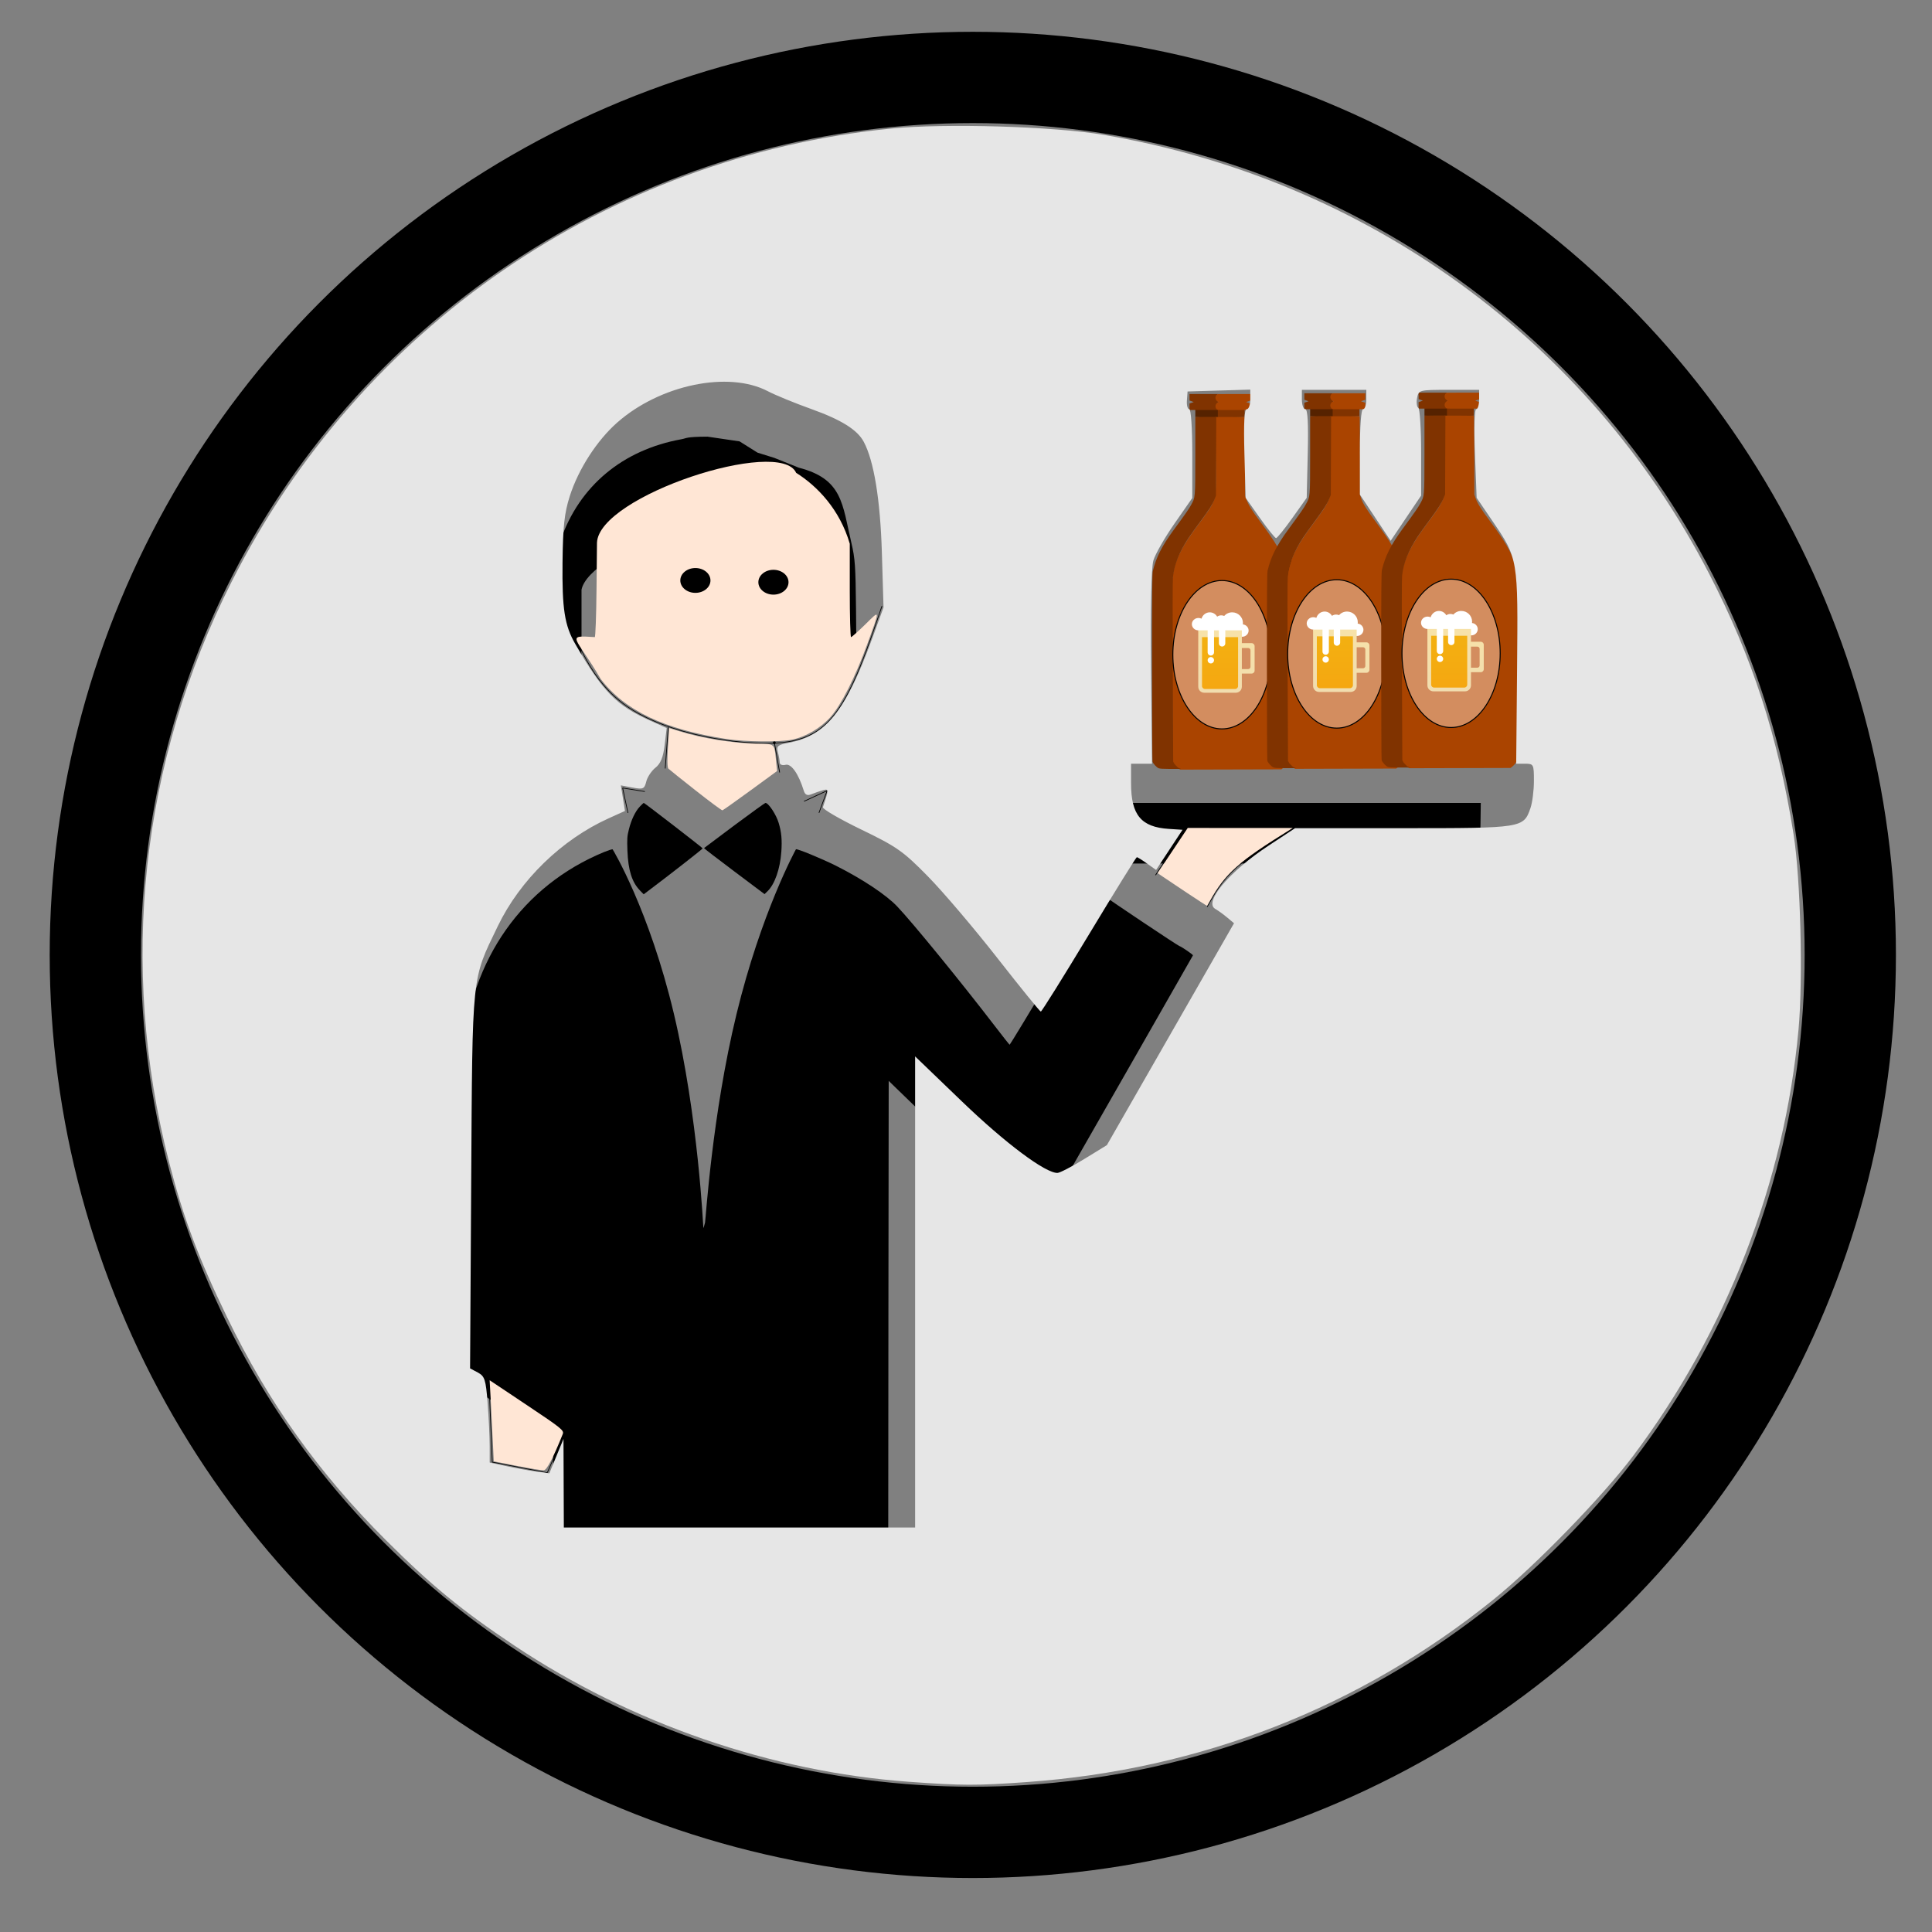 <?xml version="1.0" encoding="UTF-8" standalone="no"?>
<!-- Created with Inkscape (http://www.inkscape.org/) -->

<svg
   xmlns:dc="http://purl.org/dc/elements/1.1/"
   xmlns:cc="http://creativecommons.org/ns#"
   xmlns:rdf="http://www.w3.org/1999/02/22-rdf-syntax-ns#"
   xmlns:svg="http://www.w3.org/2000/svg"
   xmlns="http://www.w3.org/2000/svg"
   xmlns:xlink="http://www.w3.org/1999/xlink"
   xmlns:sodipodi="http://sodipodi.sourceforge.net/DTD/sodipodi-0.dtd"
   xmlns:inkscape="http://www.inkscape.org/namespaces/inkscape"
   width="40mm"
   height="40mm"
   viewBox="0 0 40 40"
   version="1.1"
   id="svg3150"
   inkscape:version="0.92.2 (5c3e80d, 2017-08-06)"
   sodipodi:docname="holy-upgrade-bigHelper.svg">
  <rect x="0" y="0" width="40" height="40" fill="#808080" stroke="none"/>
  <defs
     id="defs3144">
    <linearGradient
       gradientUnits="userSpaceOnUse"
       gradientTransform="scale(0.778,1.286)"
       x1="184.5"
       y1="35.965"
       x2="184.5"
       y2="166.873"
       id="linearGradient-1">
      <stop
         stop-color="#F7E2A8"
         offset="0%"
         id="stop5704" />
      <stop
         stop-color="#F1DDAF"
         offset="100%"
         id="stop5706" />
    </linearGradient>
    <linearGradient
       gradientUnits="userSpaceOnUse"
       gradientTransform="scale(0.836,1.196)"
       x1="90.916"
       y1="40.125"
       x2="90.916"
       y2="178.891"
       id="linearGradient-2">
      <stop
         stop-color="#F7E2A8"
         offset="0%"
         id="stop5709" />
      <stop
         stop-color="#F1DDAF"
         offset="100%"
         id="stop5711" />
    </linearGradient>
    <linearGradient
       gradientUnits="userSpaceOnUse"
       gradientTransform="scale(0.834,1.199)"
       x1="91.121"
       y1="55.048"
       x2="91.121"
       y2="170.148"
       id="linearGradient-3">
      <stop
         stop-color="#F3B011"
         offset="0%"
         id="stop5714" />
      <stop
         stop-color="#F5A711"
         offset="100%"
         id="stop5716" />
    </linearGradient>
    <linearGradient
       inkscape:collect="always"
       xlink:href="#linearGradient-1-6"
       id="linearGradient3870"
       gradientUnits="userSpaceOnUse"
       gradientTransform="scale(0.778,1.286)"
       x1="184.5"
       y1="35.965"
       x2="184.5"
       y2="166.873" />
    <linearGradient
       id="linearGradient-1-6"
       y2="166.873"
       x2="184.5"
       y1="35.965"
       x1="184.5"
       gradientTransform="scale(0.778,1.286)"
       gradientUnits="userSpaceOnUse">
      <stop
         id="stop994"
         offset="0%"
         stop-color="#F7E2A8" />
      <stop
         id="stop996"
         offset="100%"
         stop-color="#F1DDAF" />
    </linearGradient>
    <linearGradient
       inkscape:collect="always"
       xlink:href="#linearGradient-2-3"
       id="linearGradient3872"
       gradientUnits="userSpaceOnUse"
       gradientTransform="scale(0.836,1.196)"
       x1="90.916"
       y1="40.125"
       x2="90.916"
       y2="178.891" />
    <linearGradient
       id="linearGradient-2-3"
       y2="178.891"
       x2="90.916"
       y1="40.125"
       x1="90.916"
       gradientTransform="scale(0.836,1.196)"
       gradientUnits="userSpaceOnUse">
      <stop
         id="stop999"
         offset="0%"
         stop-color="#F7E2A8" />
      <stop
         id="stop1001"
         offset="100%"
         stop-color="#F1DDAF" />
    </linearGradient>
    <linearGradient
       inkscape:collect="always"
       xlink:href="#linearGradient-3-4"
       id="linearGradient3874"
       gradientUnits="userSpaceOnUse"
       gradientTransform="scale(0.834,1.199)"
       x1="91.121"
       y1="55.048"
       x2="91.121"
       y2="170.148" />
    <linearGradient
       id="linearGradient-3-4"
       y2="170.148"
       x2="91.121"
       y1="55.048"
       x1="91.121"
       gradientTransform="scale(0.834,1.199)"
       gradientUnits="userSpaceOnUse">
      <stop
         id="stop1004"
         offset="0%"
         stop-color="#F3B011" />
      <stop
         id="stop1006"
         offset="100%"
         stop-color="#F5A711" />
    </linearGradient>
    <inkscape:path-effect
       effect="bspline"
       id="path-effect3882"
       is_visible="true"
       weight="33.333"
       steps="2"
       helper_size="0"
       apply_no_weight="true"
       apply_with_weight="true"
       only_selected="false" />
    <inkscape:path-effect
       effect="bspline"
       id="path-effect3886"
       is_visible="true"
       weight="33.333"
       steps="2"
       helper_size="0"
       apply_no_weight="true"
       apply_with_weight="true"
       only_selected="false" />
    <inkscape:path-effect
       effect="bspline"
       id="path-effect3892"
       is_visible="true"
       weight="33.333"
       steps="2"
       helper_size="0"
       apply_no_weight="true"
       apply_with_weight="true"
       only_selected="false" />
    <inkscape:path-effect
       effect="bspline"
       id="path-effect3896"
       is_visible="true"
       weight="33.333"
       steps="2"
       helper_size="0"
       apply_no_weight="true"
       apply_with_weight="true"
       only_selected="false" />
    <inkscape:path-effect
       effect="bspline"
       id="path-effect3900"
       is_visible="true"
       weight="33.333"
       steps="2"
       helper_size="0"
       apply_no_weight="true"
       apply_with_weight="true"
       only_selected="false" />
    <inkscape:path-effect
       effect="bspline"
       id="path-effect3904"
       is_visible="true"
       weight="33.333"
       steps="2"
       helper_size="0"
       apply_no_weight="true"
       apply_with_weight="true"
       only_selected="false" />
    <inkscape:path-effect
       effect="bspline"
       id="path-effect3908"
       is_visible="true"
       weight="33.333"
       steps="2"
       helper_size="0"
       apply_no_weight="true"
       apply_with_weight="true"
       only_selected="false" />
    <inkscape:path-effect
       effect="bspline"
       id="path-effect3993"
       is_visible="true"
       weight="33.333"
       steps="2"
       helper_size="0"
       apply_no_weight="true"
       apply_with_weight="true"
       only_selected="false" />
    <inkscape:path-effect
       effect="bspline"
       id="path-effect4001"
       is_visible="true"
       weight="33.333"
       steps="2"
       helper_size="0"
       apply_no_weight="true"
       apply_with_weight="true"
       only_selected="false" />
    <inkscape:path-effect
       effect="bspline"
       id="path-effect4005"
       is_visible="true"
       weight="33.333"
       steps="2"
       helper_size="0"
       apply_no_weight="true"
       apply_with_weight="true"
       only_selected="false" />
    <inkscape:path-effect
       effect="bspline"
       id="path-effect4009"
       is_visible="true"
       weight="33.333"
       steps="2"
       helper_size="0"
       apply_no_weight="true"
       apply_with_weight="true"
       only_selected="false" />
    <inkscape:path-effect
       effect="bspline"
       id="path-effect4013"
       is_visible="true"
       weight="33.333"
       steps="2"
       helper_size="0"
       apply_no_weight="true"
       apply_with_weight="true"
       only_selected="false" />
    <linearGradient
       inkscape:collect="always"
       xlink:href="#linearGradient-1-6"
       id="linearGradient325"
       gradientUnits="userSpaceOnUse"
       gradientTransform="scale(0.778,1.286)"
       x1="184.5"
       y1="35.965"
       x2="184.5"
       y2="166.873" />
    <linearGradient
       inkscape:collect="always"
       xlink:href="#linearGradient-2-3"
       id="linearGradient327"
       gradientUnits="userSpaceOnUse"
       gradientTransform="scale(0.836,1.196)"
       x1="90.916"
       y1="40.125"
       x2="90.916"
       y2="178.891" />
    <linearGradient
       inkscape:collect="always"
       xlink:href="#linearGradient-3-4"
       id="linearGradient329"
       gradientUnits="userSpaceOnUse"
       gradientTransform="scale(0.834,1.199)"
       x1="91.121"
       y1="55.048"
       x2="91.121"
       y2="170.148" />
    <linearGradient
       inkscape:collect="always"
       xlink:href="#linearGradient-1-6"
       id="linearGradient331"
       gradientUnits="userSpaceOnUse"
       gradientTransform="scale(0.778,1.286)"
       x1="184.5"
       y1="35.965"
       x2="184.5"
       y2="166.873" />
    <linearGradient
       inkscape:collect="always"
       xlink:href="#linearGradient-2-3"
       id="linearGradient333"
       gradientUnits="userSpaceOnUse"
       gradientTransform="scale(0.836,1.196)"
       x1="90.916"
       y1="40.125"
       x2="90.916"
       y2="178.891" />
    <linearGradient
       inkscape:collect="always"
       xlink:href="#linearGradient-3-4"
       id="linearGradient335"
       gradientUnits="userSpaceOnUse"
       gradientTransform="scale(0.834,1.199)"
       x1="91.121"
       y1="55.048"
       x2="91.121"
       y2="170.148" />
  </defs>
  <sodipodi:namedview
     id="base"
     pagecolor="#ffffff"
     bordercolor="#666666"
     borderopacity="1.0"
     inkscape:pageopacity="0.0"
     inkscape:pageshadow="2"
     inkscape:zoom="3.959798"
     inkscape:cx="55.319799"
     inkscape:cy="70.840818"
     inkscape:document-units="mm"
     inkscape:current-layer="mediumHelper"
     showgrid="false"
     inkscape:window-width="1920"
     inkscape:window-height="1017"
     inkscape:window-x="1912"
     inkscape:window-y="-8"
     inkscape:window-maximized="1" />
  <g
     inkscape:label="Layer 1"
     inkscape:groupmode="layer"
     id="layer1"
     transform="translate(0,-257)">
    <g
       transform="matrix(0.378,0,0,0.378,172.523,111.59)"
       id="money"
       class="holy-upgrade-item"
       inkscape:label="#g5134">
      <g
         id="smallHelper"
         inkscape:label="#g32">
        <g
           id="mediumHelper"
           inkscape:label="#g99">
          <g
             id="g414">
            <g
               transform="translate(-693.408,35.676)"
               id="g4595-1-1-9-1-3"
               inkscape:label="#g4595-1-1-9">
              <circle
                 cx="290.281"
                 cy="401.309"
                 r="48.061"
                 style="fill:none;stroke:#000000;stroke-width:5;stroke-miterlimit:4;stroke-dasharray:none;stroke-opacity:1"
                 id="path3771-7-6-7-8-5" />
              <circle
                 r="52.867"
                 cx="290.234"
                 cy="401.562"
                 style="fill:none;stroke-width:5.5;stroke-miterlimit:4;stroke-dasharray:none;stroke-opacity:1"
                 class="holy-upgrade-identifier"
                 id="path3771-4-2-4-03-1-2" />
            </g>
            <g
               id="g46"
               transform="matrix(0.005,0,0,-0.005,-442.759,478.66)"
               style="fill:#000000;stroke:none">
              <path
                 sodipodi:nodetypes="ccscssscccccccccccccccc"
                 inkscape:connector-curvature="0"
                 id="path34"
                 d="M 4735,13984 C 4091,13868 3616,13472 3411,12878 3322,12618 3300,12446 3300,12002 L 3313.186,11856.199 3364.104,11409.697 C 3378.365,11284.643 3629,11340 3633,11340 3637,11340 3640,11564 3640,11838 V 12335 C 3719.44,12753.553 5388.802,13384.714 5749,13066 L 6034,12697 6320,12327 V 11831 11335 L 6486,11500 6651,11665 6647,12125 C 6642,12594 6637,12676 6596,12850 6496,13276 6500.723,13548.372 6019.723,13672.372 L 5752.489,13779.489 5568,13837 5371.325,13960.442 5020.139,14012.186 C 4775.139,14011.186 4793,13994 4735,13984 Z" />
              <path
                 id="path36"
                 d="M 11235,12657 C 11143,12626 11068,12563 11028,12481 10995,12412 10991,12284 11020,12207 11050,12128 11128,12050 11207,12020 11283,11991 11411,11995 11481,12029 11544,12059 11608,12124 11639,12190 11661,12237 11665,12259 11665,12335 11665,12413 11661,12432 11637,12481 11605,12548 11537,12613 11472,12643 11414,12668 11292,12676 11235,12657 Z"
                 inkscape:connector-curvature="0" />
              <path
                 id="path38"
                 d="M 4279,9960 C 4230,9909 4185,9815 4159,9710 4140,9635 4138,9607 4143,9475 4151,9262 4193,9131 4280,9041 L 4321,8999 4365,9032 C 4598,9207 4968,9496 4967,9502 4965,9510 4330,10000 4322,10000 4319,10000 4300,9982 4279,9960 Z"
                 inkscape:connector-curvature="0" />
              <path
                 id="path40"
                 d="M 5314,9754 C 5133,9618 4983,9506 4982,9505 4980,9503 5128,9389 5312,9251 L 5645,9001 5677,9032 C 5757,9109 5816,9278 5829,9467 5838,9597 5830,9680 5800,9780 5773,9872 5688,10000 5655,10000 5649,10000 5496,9889 5314,9754 Z"
                 inkscape:connector-curvature="0" />
              <path
                 sodipodi:nodetypes="cccscccccccccc"
                 inkscape:connector-curvature="0"
                 id="path42"
                 d="M 9292,9792 9295,9585 9328,9518 C 9364,9445 9418.281,9409.977 9487,9360 L 9535,9336 H 11330 L 13245,9335 13302,9362 C 13368,9393 13430,9453 13462,9518 13484,9562 13485,9579 13488,9783 L 13491,10000 H 11330 9288 Z" />
              <path
                 sodipodi:nodetypes="ccscccccccccccccccccsscccccccsccc"
                 inkscape:connector-curvature="0"
                 id="path44"
                 d="M 3885,9461 C 2995,9093 2429,8290 2340,7270 2334,7199 2330,6488 2330,5413 V 3670 L 2830,3338 3329,3005 3330,2503 V 2000 H 5165 7000 L 7002,4478 7005,6955 7497,6478 7989,6000 8498,5696.719 9007,6000 9671,7161 C 10036,7800 10336,8326 10338,8330 10341,8337 10218,8422 10188,8433 10163,8442 9420,8939 9382,8971 9364,8987 9344,9000 9337,9000 9330,9000 9102,8629 8830,8175 8558,7721 8333,7350 8330,7351 8327,7351 8255,7442 8170,7553 7790,8048 7268,8687 7098,8866 6976,8994 6719,9165 6425,9313 6268,9391 5998,9502 5989,9492 5986,9488 5605.766,8791.978 5337.766,7685.978 5069.766,6580.978 5001,5437 4993,5402 4984,5368 4976,5341 4975,5342 4973,5344 4921.42,6553.909 4651.42,7691.909 4380.42,8830.909 3984,9488 3981,9491 3978,9495 3935,9481 3885,9461 Z" />
            </g>
            <g
               inkscape:label="Ebene 1"
               id="g3868"
               transform="matrix(0.222,0,0,0.222,-395.228,361.503)">
              <path
                 style="fill:#803300;stroke-width:0.024"
                 d="M 24.22,206.375 V 205.323 H 27.917 L 31.485,205.19 V 206.248 207.306 L 27.917,207.426 H 24.22 Z"
                 id="path3838"
                 inkscape:connector-curvature="0"
                 sodipodi:nodetypes="ccccccccc" />
              <path
                 style="fill:#552200;stroke-width:0.024"
                 d="M 19.315,206.248 V 205.454 L 21.832,205.323 24.871,205.461 V 206.512 207.564 L 21.832,207.426 19.315,207.306 Z"
                 id="path3840"
                 inkscape:connector-curvature="0"
                 sodipodi:nodetypes="ccccccccc" />
              <path
                 style="fill:#aa4400;stroke-width:0.505"
                 d="M 56.951,388.019 C 55.851,387.394 54.26,385.899 53.415,384.697 L 51.879,382.512 51.478,302.879 C 51.258,259.081 51.181,220.064 51.308,216.175 51.676,204.869 53.816,196.792 59.305,185.984 62.906,178.895 67.113,172.511 76.688,159.607 84.882,148.563 86.896,145.517 89.246,140.614 92.15,134.555 92.214,133.444 91.869,95.336 L 91.557,60.864 H 105.432 L 119,61 119.317,97.609 119.328,134.353 120.511,137.703 C 122.218,142.539 125.512,147.802 133.78,158.901 147.424,177.218 153.314,187.186 156.584,197.487 160.043,208.384 159.881,202.877 159.51,296.958 L 159.176,381.782 158.056,383.786 C 157.439,384.889 156.061,386.493 154.994,387.351 L 153.053,388.911 106.002,389.034 58.95,389.156 Z"
                 id="path3842"
                 inkscape:connector-curvature="0"
                 transform="matrix(0.265,0,0,0.265,0,191.167)"
                 sodipodi:nodetypes="cccssssssccccccsssccccccc" />
              <path
                 style="fill:#803300;stroke-width:0.134"
                 d="M 10.246,293.947 C 9.737,293.725 8.881,292.783 8.749,292.299 8.693,292.095 8.647,281.615 8.645,269.01 8.643,250.419 8.676,245.952 8.82,245.356 9.65,241.916 11.042,239.166 13.976,235.167 16.982,231.072 17.78,229.922 18.305,228.937 19.297,227.075 19.312,227.502 19.314,216.838 L 19.315,207.306 21.877,207.27 H 24.487 L 24.449,216.992 24.412,226.714 24.094,227.516 C 23.582,228.808 22.701,230.192 20.502,233.153 19.366,234.683 18.059,236.506 17.598,237.205 15.363,240.588 14.117,243.746 13.798,246.836 13.714,247.64 13.701,256.097 13.761,270.212 L 13.855,292.329 14.149,292.88 C 14.287,293.031 14.852,293.632 15.081,293.825 L 15.807,294.133 12.963,294.128 C 11.358,294.124 10.524,294.069 10.246,293.948 Z"
                 id="path3844"
                 inkscape:connector-curvature="0"
                 sodipodi:nodetypes="ccscscscccccccccsccccccc" />
              <path
                 style="fill:#803300;stroke-width:0.024"
                 d="M 17.875,204.768 V 203.967 L 18.389,203.796 C 18.671,203.703 18.911,203.618 18.922,203.608 18.933,203.598 18.705,203.511 18.414,203.414 L 17.887,203.238 17.88,202.431 17.874,201.624 H 21.384 24.894 L 24.811,201.725 C 24.706,201.854 24.593,202.092 24.558,202.259 24.524,202.423 24.543,202.804 24.592,202.959 24.653,203.151 24.801,203.374 24.942,203.488 L 25.135,203.602 24.902,203.76 C 24.721,203.939 24.634,204.09 24.573,204.328 24.53,204.493 24.526,204.782 24.563,204.96 24.598,205.129 24.713,205.366 24.814,205.477 L 24.897,205.569 H 21.386 17.875 Z"
                 id="path3846"
                 inkscape:connector-curvature="0"
                 sodipodi:nodetypes="ccccccccccccccccccccccc" />
              <path
                 style="fill:#aa4400;stroke-width:0.024"
                 d="M 24.839,205.524 C 24.367,205.361 24.148,204.722 24.388,204.211 24.505,203.961 24.874,203.629 25.135,203.602 V 203.602 203.602 C 25.142,203.454 25.142,203.454 25.135,203.602 24.76,203.543 24.444,203.202 24.338,202.859 24.189,202.377 24.398,201.855 24.805,201.69 L 24.941,201.636 28.939,201.63 32.938,201.624 32.932,202.431 32.925,203.239 32.382,203.421 C 31.91,203.579 31.846,203.606 31.898,203.626 31.93,203.639 32.177,203.723 32.447,203.812 L 32.937,203.974 V 204.772 205.57 L 28.951,205.569 C 25.151,205.568 24.958,205.566 24.839,205.525 Z"
                 id="path3848"
                 inkscape:connector-curvature="0"
                 sodipodi:nodetypes="cccccccccccccccscccccc" />
              <ellipse
                 style="fill:#d38d5f;stroke:#000000;stroke-width:0.247;stroke-opacity:1"
                 id="ellipse3850"
                 cx="25.884"
                 cy="265.945"
                 rx="12.115"
                 ry="18.302" />
              <g
                 id="g3866"
                 transform="matrix(0.15,0,0,0.15,22.391,223.837)">
                <g
                   id="g3864"
                   style="fill:none;fill-rule:evenodd;stroke:none;stroke-width:1"
                   transform="matrix(0.618,0,0,0.618,-26.792,211.01)">
                  <g
                     id="g3862">
                    <path
                       id="path3852"
                       d="M 90.802,51 C 95.647,54.76 101.739,57 108.355,57 112.197,57 115.861,56.245 119.207,54.876 121.785,60.823 127.86,65 134.944,65 144.364,65 152,57.613 152,48.5 152,39.969 145.308,32.951 136.726,32.089 136.874,30.913 136.95,29.716 136.95,28.5 136.95,12.76 124.148,0 108.355,0 99.838,0 92.191,3.711 86.952,9.6 84.654,8.578 82.036,8 79.259,8 75.078,8 71.259,9.311 68.345,11.473 64.288,4.591 56.988,0 48.658,0 38.311,0 29.554,7.083 26.626,16.841 24.21,15.665 21.467,15 18.558,15 8.861,15 1,22.387 1,31.5 1,40.613 8.861,48 18.558,48 V 51 Z"
                       inkscape:connector-curvature="0"
                       style="fill:#ffffff" />
                    <path
                       id="path3854"
                       d="M 127,82 H 160 C 164.418,82 168,85.582 168,90 V 155 C 168,159.418 164.418,163 160,163 H 127 V 163 C 122.582,163 119,159.418 119,155 V 90 90 C 119,85.582 122.582,82 127,82 Z M 119,95 V 151 H 151 C 154.314,151 157,148.314 157,145 V 101 C 157,97.686 154.314,95 151,95 Z"
                       inkscape:connector-curvature="0"
                       style="fill:url(#linearGradient325)" />
                    <path
                       id="path3856"
                       d="M 18,48 H 134 V 198 198 C 134,206.837 126.837,214 118,214 H 34 V 214 C 25.163,214 18,206.837 18,198 Z"
                       inkscape:connector-curvature="0"
                       style="fill:url(#linearGradient327)" />
                    <path
                       id="path3858"
                       d="M 28,66 H 124 V 196 196 C 124,200.418 120.418,204 116,204 H 36 V 204 C 31.582,204 28,200.418 28,196 Z"
                       inkscape:connector-curvature="0"
                       style="fill:url(#linearGradient329)" />
                    <path
                       id="path3860"
                       d="M 51.5,37 V 37 C 56.194,37 60,40.806 60,45.5 V 106.5 106.5 C 60,111.194 56.194,115 51.5,115 V 115 C 46.806,115 43,111.194 43,106.5 V 45.5 45.5 C 43,40.806 46.806,37 51.5,37 Z M 51.5,136 C 46.806,136 43,132.194 43,127.5 43,122.806 46.806,119 51.5,119 56.194,119 60,122.806 60,127.5 60,132.194 56.194,136 51.5,136 Z M 81.5,40 C 86.194,40 90,43.806 90,48.5 V 82.5 C 90,87.194 86.194,91 81.5,91 V 91 91 C 76.806,91 73,87.194 73,82.5 V 48.5 48.5 C 73,43.806 76.806,40 81.5,40 Z"
                       inkscape:connector-curvature="0"
                       style="fill:#ffffff" />
                  </g>
                </g>
              </g>
            </g>
            <g
               inkscape:label="Ebene 1"
               id="layer1-3"
               transform="matrix(0.222,0,0,0.222,-388.938,361.46)">
              <path
                 style="fill:#803300;stroke-width:0.024"
                 d="M 24.22,206.375 V 205.323 H 27.917 L 31.485,205.19 V 206.248 207.306 L 27.917,207.426 H 24.22 Z"
                 id="path92"
                 inkscape:connector-curvature="0"
                 sodipodi:nodetypes="ccccccccc" />
              <path
                 style="fill:#552200;stroke-width:0.024"
                 d="M 19.315,206.248 V 205.454 L 21.832,205.323 24.871,205.461 V 206.512 207.564 L 21.832,207.426 19.315,207.306 Z"
                 id="path98"
                 inkscape:connector-curvature="0"
                 sodipodi:nodetypes="ccccccccc" />
              <path
                 style="fill:#aa4400;stroke-width:0.505"
                 d="M 56.951,388.019 C 55.851,387.394 54.26,385.899 53.415,384.697 L 51.879,382.512 51.478,302.879 C 51.258,259.081 51.181,220.064 51.308,216.175 51.676,204.869 53.816,196.792 59.305,185.984 62.906,178.895 67.113,172.511 76.688,159.607 84.882,148.563 86.896,145.517 89.246,140.614 92.15,134.555 92.214,133.444 91.869,95.336 L 91.557,60.864 H 105.432 L 119,61 119.317,97.609 119.328,134.353 120.511,137.703 C 122.218,142.539 125.512,147.802 133.78,158.901 147.424,177.218 153.314,187.186 156.584,197.487 160.043,208.384 159.881,202.877 159.51,296.958 L 159.176,381.782 158.056,383.786 C 157.439,384.889 156.061,386.493 154.994,387.351 L 153.053,388.911 106.002,389.034 58.95,389.156 Z"
                 id="path88"
                 inkscape:connector-curvature="0"
                 transform="matrix(0.265,0,0,0.265,0,191.167)"
                 sodipodi:nodetypes="cccssssssccccccsssccccccc" />
              <path
                 style="fill:#803300;stroke-width:0.134"
                 d="M 10.246,293.947 C 9.737,293.725 8.881,292.783 8.749,292.299 8.693,292.095 8.647,281.615 8.645,269.01 8.643,250.419 8.676,245.952 8.82,245.356 9.65,241.916 11.042,239.166 13.976,235.167 16.982,231.072 17.78,229.922 18.305,228.937 19.297,227.075 19.312,227.502 19.314,216.838 L 19.315,207.306 21.877,207.27 H 24.487 L 24.449,216.992 24.412,226.714 24.094,227.516 C 23.582,228.808 22.701,230.192 20.502,233.153 19.366,234.683 18.059,236.506 17.598,237.205 15.363,240.588 14.117,243.746 13.798,246.836 13.714,247.64 13.701,256.097 13.761,270.212 L 13.855,292.329 14.149,292.88 C 14.287,293.031 14.852,293.632 15.081,293.825 L 15.807,294.133 12.963,294.128 C 11.358,294.124 10.524,294.069 10.246,293.948 Z"
                 id="path90"
                 inkscape:connector-curvature="0"
                 sodipodi:nodetypes="ccscscscccccccccsccccccc" />
              <path
                 style="fill:#803300;stroke-width:0.024"
                 d="M 17.875,204.768 V 203.967 L 18.389,203.796 C 18.671,203.703 18.911,203.618 18.922,203.608 18.933,203.598 18.705,203.511 18.414,203.414 L 17.887,203.238 17.88,202.431 17.874,201.624 H 21.384 24.894 L 24.811,201.725 C 24.706,201.854 24.593,202.092 24.558,202.259 24.524,202.423 24.543,202.804 24.592,202.959 24.653,203.151 24.801,203.374 24.942,203.488 L 25.135,203.602 24.902,203.76 C 24.721,203.939 24.634,204.09 24.573,204.328 24.53,204.493 24.526,204.782 24.563,204.96 24.598,205.129 24.713,205.366 24.814,205.477 L 24.897,205.569 H 21.386 17.875 Z"
                 id="path94"
                 inkscape:connector-curvature="0"
                 sodipodi:nodetypes="ccccccccccccccccccccccc" />
              <path
                 style="fill:#aa4400;stroke-width:0.024"
                 d="M 24.839,205.524 C 24.367,205.361 24.148,204.722 24.388,204.211 24.505,203.961 24.874,203.629 25.135,203.602 V 203.602 203.602 C 25.142,203.454 25.142,203.454 25.135,203.602 24.76,203.543 24.444,203.202 24.338,202.859 24.189,202.377 24.398,201.855 24.805,201.69 L 24.941,201.636 28.939,201.63 32.938,201.624 32.932,202.431 32.925,203.239 32.382,203.421 C 31.91,203.579 31.846,203.606 31.898,203.626 31.93,203.639 32.177,203.723 32.447,203.812 L 32.937,203.974 V 204.772 205.57 L 28.951,205.569 C 25.151,205.568 24.958,205.566 24.839,205.525 Z"
                 id="path96"
                 inkscape:connector-curvature="0"
                 sodipodi:nodetypes="cccccccccccccccscccccc" />
              <ellipse
                 style="fill:#d38d5f;stroke:#000000;stroke-width:0.247;stroke-opacity:1"
                 id="path911"
                 cx="25.884"
                 cy="265.945"
                 rx="12.115"
                 ry="18.302" />
              <g
                 id="g4781"
                 transform="matrix(0.15,0,0,0.15,22.391,223.837)">
                <g
                   id="Symbols"
                   style="fill:none;fill-rule:evenodd;stroke:none;stroke-width:1"
                   transform="matrix(0.618,0,0,0.618,-26.792,211.01)">
                  <g
                     id="Bier">
                    <path
                       id="Schaum"
                       d="M 90.802,51 C 95.647,54.76 101.739,57 108.355,57 112.197,57 115.861,56.245 119.207,54.876 121.785,60.823 127.86,65 134.944,65 144.364,65 152,57.613 152,48.5 152,39.969 145.308,32.951 136.726,32.089 136.874,30.913 136.95,29.716 136.95,28.5 136.95,12.76 124.148,0 108.355,0 99.838,0 92.191,3.711 86.952,9.6 84.654,8.578 82.036,8 79.259,8 75.078,8 71.259,9.311 68.345,11.473 64.288,4.591 56.988,0 48.658,0 38.311,0 29.554,7.083 26.626,16.841 24.21,15.665 21.467,15 18.558,15 8.861,15 1,22.387 1,31.5 1,40.613 8.861,48 18.558,48 V 51 Z"
                       inkscape:connector-curvature="0"
                       style="fill:#ffffff" />
                    <path
                       id="Henkel"
                       d="M 127,82 H 160 C 164.418,82 168,85.582 168,90 V 155 C 168,159.418 164.418,163 160,163 H 127 V 163 C 122.582,163 119,159.418 119,155 V 90 90 C 119,85.582 122.582,82 127,82 Z M 119,95 V 151 H 151 C 154.314,151 157,148.314 157,145 V 101 C 157,97.686 154.314,95 151,95 Z"
                       inkscape:connector-curvature="0"
                       style="fill:url(#linearGradient331)" />
                    <path
                       id="Glass"
                       d="M 18,48 H 134 V 198 198 C 134,206.837 126.837,214 118,214 H 34 V 214 C 25.163,214 18,206.837 18,198 Z"
                       inkscape:connector-curvature="0"
                       style="fill:url(#linearGradient333)" />
                    <path
                       id="path1014"
                       d="M 28,66 H 124 V 196 196 C 124,200.418 120.418,204 116,204 H 36 V 204 C 31.582,204 28,200.418 28,196 Z"
                       inkscape:connector-curvature="0"
                       style="fill:url(#linearGradient335)" />
                    <path
                       id="Schaum-2"
                       d="M 51.5,37 V 37 C 56.194,37 60,40.806 60,45.5 V 106.5 106.5 C 60,111.194 56.194,115 51.5,115 V 115 C 46.806,115 43,111.194 43,106.5 V 45.5 45.5 C 43,40.806 46.806,37 51.5,37 Z M 51.5,136 C 46.806,136 43,132.194 43,127.5 43,122.806 46.806,119 51.5,119 56.194,119 60,122.806 60,127.5 60,132.194 56.194,136 51.5,136 Z M 81.5,40 C 86.194,40 90,43.806 90,48.5 V 82.5 C 90,87.194 86.194,91 81.5,91 V 91 91 C 76.806,91 73,87.194 73,82.5 V 48.5 48.5 C 73,43.806 76.806,40 81.5,40 Z"
                       inkscape:connector-curvature="0"
                       style="fill:#ffffff" />
                  </g>
                </g>
              </g>
            </g>
            <g
               transform="matrix(0.222,0,0,0.222,-382.677,361.427)"
               id="g3830"
               inkscape:label="Ebene 1">
              <path
                 sodipodi:nodetypes="ccccccccc"
                 inkscape:connector-curvature="0"
                 id="path3800"
                 d="M 24.22,206.375 V 205.323 H 27.917 L 31.485,205.19 V 206.248 207.306 L 27.917,207.426 H 24.22 Z"
                 style="fill:#803300;stroke-width:0.024" />
              <path
                 sodipodi:nodetypes="ccccccccc"
                 inkscape:connector-curvature="0"
                 id="path3802"
                 d="M 19.315,206.248 V 205.454 L 21.832,205.323 24.871,205.461 V 206.512 207.564 L 21.832,207.426 19.315,207.306 Z"
                 style="fill:#552200;stroke-width:0.024" />
              <path
                 sodipodi:nodetypes="cccssssssccccccsssccccccc"
                 transform="matrix(0.265,0,0,0.265,0,191.167)"
                 inkscape:connector-curvature="0"
                 id="path3804"
                 d="M 56.951,388.019 C 55.851,387.394 54.26,385.899 53.415,384.697 L 51.879,382.512 51.478,302.879 C 51.258,259.081 51.181,220.064 51.308,216.175 51.676,204.869 53.816,196.792 59.305,185.984 62.906,178.895 67.113,172.511 76.688,159.607 84.882,148.563 86.896,145.517 89.246,140.614 92.15,134.555 92.214,133.444 91.869,95.336 L 91.557,60.864 H 105.432 L 119,61 119.317,97.609 119.328,134.353 120.511,137.703 C 122.218,142.539 125.512,147.802 133.78,158.901 147.424,177.218 153.314,187.186 156.584,197.487 160.043,208.384 159.881,202.877 159.51,296.958 L 159.176,381.782 158.056,383.786 C 157.439,384.889 156.061,386.493 154.994,387.351 L 153.053,388.911 106.002,389.034 58.95,389.156 Z"
                 style="fill:#aa4400;stroke-width:0.505" />
              <path
                 sodipodi:nodetypes="ccscscscccccccccsccccccc"
                 inkscape:connector-curvature="0"
                 id="path3806"
                 d="M 10.246,293.947 C 9.737,293.725 8.881,292.783 8.749,292.299 8.693,292.095 8.647,281.615 8.645,269.01 8.643,250.419 8.676,245.952 8.82,245.356 9.65,241.916 11.042,239.166 13.976,235.167 16.982,231.072 17.78,229.922 18.305,228.937 19.297,227.075 19.312,227.502 19.314,216.838 L 19.315,207.306 21.877,207.27 H 24.487 L 24.449,216.992 24.412,226.714 24.094,227.516 C 23.582,228.808 22.701,230.192 20.502,233.153 19.366,234.683 18.059,236.506 17.598,237.205 15.363,240.588 14.117,243.746 13.798,246.836 13.714,247.64 13.701,256.097 13.761,270.212 L 13.855,292.329 14.149,292.88 C 14.287,293.031 14.852,293.632 15.081,293.825 L 15.807,294.133 12.963,294.128 C 11.358,294.124 10.524,294.069 10.246,293.948 Z"
                 style="fill:#803300;stroke-width:0.134" />
              <path
                 sodipodi:nodetypes="ccccccccccccccccccccccc"
                 inkscape:connector-curvature="0"
                 id="path3808"
                 d="M 17.875,204.768 V 203.967 L 18.389,203.796 C 18.671,203.703 18.911,203.618 18.922,203.608 18.933,203.598 18.705,203.511 18.414,203.414 L 17.887,203.238 17.88,202.431 17.874,201.624 H 21.384 24.894 L 24.811,201.725 C 24.706,201.854 24.593,202.092 24.558,202.259 24.524,202.423 24.543,202.804 24.592,202.959 24.653,203.151 24.801,203.374 24.942,203.488 L 25.135,203.602 24.902,203.76 C 24.721,203.939 24.634,204.09 24.573,204.328 24.53,204.493 24.526,204.782 24.563,204.96 24.598,205.129 24.713,205.366 24.814,205.477 L 24.897,205.569 H 21.386 17.875 Z"
                 style="fill:#803300;stroke-width:0.024" />
              <path
                 sodipodi:nodetypes="cccccccccccccccscccccc"
                 inkscape:connector-curvature="0"
                 id="path3810"
                 d="M 24.839,205.524 C 24.367,205.361 24.148,204.722 24.388,204.211 24.505,203.961 24.874,203.629 25.135,203.602 V 203.602 203.602 C 25.142,203.454 25.142,203.454 25.135,203.602 24.76,203.543 24.444,203.202 24.338,202.859 24.189,202.377 24.398,201.855 24.805,201.69 L 24.941,201.636 28.939,201.63 32.938,201.624 32.932,202.431 32.925,203.239 32.382,203.421 C 31.91,203.579 31.846,203.606 31.898,203.626 31.93,203.639 32.177,203.723 32.447,203.812 L 32.937,203.974 V 204.772 205.57 L 28.951,205.569 C 25.151,205.568 24.958,205.566 24.839,205.525 Z"
                 style="fill:#aa4400;stroke-width:0.024" />
              <ellipse
                 ry="18.302"
                 rx="12.115"
                 cy="265.945"
                 cx="25.884"
                 id="ellipse3812"
                 style="fill:#d38d5f;stroke:#000000;stroke-width:0.247;stroke-opacity:1" />
              <g
                 transform="matrix(0.15,0,0,0.15,22.391,223.837)"
                 id="g3828">
                <g
                   transform="matrix(0.618,0,0,0.618,-26.792,211.01)"
                   style="fill:none;fill-rule:evenodd;stroke:none;stroke-width:1"
                   id="g3826">
                  <g
                     id="g3824">
                    <path
                       style="fill:#ffffff"
                       inkscape:connector-curvature="0"
                       d="M 90.802,51 C 95.647,54.76 101.739,57 108.355,57 112.197,57 115.861,56.245 119.207,54.876 121.785,60.823 127.86,65 134.944,65 144.364,65 152,57.613 152,48.5 152,39.969 145.308,32.951 136.726,32.089 136.874,30.913 136.95,29.716 136.95,28.5 136.95,12.76 124.148,0 108.355,0 99.838,0 92.191,3.711 86.952,9.6 84.654,8.578 82.036,8 79.259,8 75.078,8 71.259,9.311 68.345,11.473 64.288,4.591 56.988,0 48.658,0 38.311,0 29.554,7.083 26.626,16.841 24.21,15.665 21.467,15 18.558,15 8.861,15 1,22.387 1,31.5 1,40.613 8.861,48 18.558,48 V 51 Z"
                       id="path3814" />
                    <path
                       style="fill:url(#linearGradient3870)"
                       inkscape:connector-curvature="0"
                       d="M 127,82 H 160 C 164.418,82 168,85.582 168,90 V 155 C 168,159.418 164.418,163 160,163 H 127 V 163 C 122.582,163 119,159.418 119,155 V 90 90 C 119,85.582 122.582,82 127,82 Z M 119,95 V 151 H 151 C 154.314,151 157,148.314 157,145 V 101 C 157,97.686 154.314,95 151,95 Z"
                       id="path3816" />
                    <path
                       style="fill:url(#linearGradient3872)"
                       inkscape:connector-curvature="0"
                       d="M 18,48 H 134 V 198 198 C 134,206.837 126.837,214 118,214 H 34 V 214 C 25.163,214 18,206.837 18,198 Z"
                       id="path3818" />
                    <path
                       style="fill:url(#linearGradient3874)"
                       inkscape:connector-curvature="0"
                       d="M 28,66 H 124 V 196 196 C 124,200.418 120.418,204 116,204 H 36 V 204 C 31.582,204 28,200.418 28,196 Z"
                       id="path3820" />
                    <path
                       style="fill:#ffffff"
                       inkscape:connector-curvature="0"
                       d="M 51.5,37 V 37 C 56.194,37 60,40.806 60,45.5 V 106.5 106.5 C 60,111.194 56.194,115 51.5,115 V 115 C 46.806,115 43,111.194 43,106.5 V 45.5 45.5 C 43,40.806 46.806,37 51.5,37 Z M 51.5,136 C 46.806,136 43,132.194 43,127.5 43,122.806 46.806,119 51.5,119 56.194,119 60,122.806 60,127.5 60,132.194 56.194,136 51.5,136 Z M 81.5,40 C 86.194,40 90,43.806 90,48.5 V 82.5 C 90,87.194 86.194,91 81.5,91 V 91 91 C 76.806,91 73,87.194 73,82.5 V 48.5 48.5 C 73,43.806 76.806,40 81.5,40 Z"
                       id="path3822" />
                  </g>
                </g>
              </g>
            </g>
            <path
               inkscape:original-d="M -425.56447,417.88028 C -424.78557,419.94905 -424.00699,422.01814 -423.22885,424.08768 -420.18383,424.68718 -417.13936,425.28712 -414.09513,425.88739 -412.86397,425.47654 -411.63318,425.06602 -410.40279,424.65605 -409.63608,422.39698 -408.86976,420.13846 -408.10383,417.88028"
               inkscape:path-effect="#path-effect3882"
               inkscape:connector-curvature="0"
               id="path3880"
               d="M -425.564,417.88 C -424.786,419.949 -424.007,422.018 -422.096,423.353 -420.184,424.688 -417.139,425.288 -415.002,425.382 -412.864,425.477 -411.633,425.066 -410.635,423.732 -409.636,422.397 -408.87,420.138 -408.104,417.88"
               style="fill:none;stroke:#000000;stroke-width:0.039px;stroke-linecap:butt;stroke-linejoin:miter;stroke-opacity:1" />
            <path
               inkscape:original-d="M -419.97362,426.77421 C -419.91664,426.01268 -419.85988,425.25159 -419.80367,424.49083"
               inkscape:path-effect="#path-effect3886"
               inkscape:connector-curvature="0"
               id="path3884"
               d="M -419.974,426.774 C -419.917,426.013 -419.86,425.252 -419.804,424.491"
               style="fill:none;stroke:#000000;stroke-width:0.039px;stroke-linecap:butt;stroke-linejoin:miter;stroke-opacity:1" />
            <circle
               r="0.078"
               cy="425.365"
               cx="-413.998"
               style="fill:#000000;stroke:none;stroke-width:0.052"
               id="path3888" />
            <path
               inkscape:original-d="M -413.70654,426.99289 -413.99804,425.34102"
               inkscape:path-effect="#path-effect3892"
               inkscape:connector-curvature="0"
               id="path3890"
               d="M -413.707,426.993 C -413.707,426.993 -413.998,425.341 -413.998,425.341"
               style="fill:none;stroke:#000000;stroke-width:0.039px;stroke-linecap:butt;stroke-linejoin:miter;stroke-opacity:1" />
            <path
               inkscape:original-d="M -422.01599,429.20774 C -422.11213,428.75245 -422.20871,428.2976 -422.30562,427.84308"
               inkscape:path-effect="#path-effect3896"
               inkscape:connector-curvature="0"
               id="path3894"
               d="M -422.016,429.208 C -422.113,428.753 -422.209,428.298 -422.306,427.843"
               style="fill:none;stroke:#000000;stroke-width:0.039px;stroke-linecap:butt;stroke-linejoin:miter;stroke-opacity:1" />
            <path
               inkscape:original-d="M -422.30562,427.84308 C -421.90038,427.90743 -421.49558,427.97222 -421.09111,428.03734"
               inkscape:path-effect="#path-effect3900"
               inkscape:connector-curvature="0"
               id="path3898"
               d="M -422.306,427.843 C -421.9,427.908 -421.496,427.973 -421.091,428.037"
               style="fill:none;stroke:#000000;stroke-width:0.039px;stroke-linecap:butt;stroke-linejoin:miter;stroke-opacity:1" />
            <path
               inkscape:original-d="M -412.37052,428.57183 -411.10738,427.98883"
               inkscape:path-effect="#path-effect3904"
               inkscape:connector-curvature="0"
               id="path3902"
               d="M -412.371,428.572 C -412.371,428.572 -411.107,427.989 -411.107,427.989"
               style="fill:none;stroke:#000000;stroke-width:0.039px;stroke-linecap:butt;stroke-linejoin:miter;stroke-opacity:1" />
            <path
               inkscape:original-d="M -411.55335,429.20257 -411.10738,427.98883"
               inkscape:path-effect="#path-effect3908"
               inkscape:connector-curvature="0"
               id="path3906"
               d="M -411.553,429.203 C -411.553,429.203 -411.107,427.989 -411.107,427.989"
               style="fill:none;stroke:#000000;stroke-width:0.039px;stroke-linecap:butt;stroke-linejoin:miter;stroke-opacity:1" />
            <path
               sodipodi:nodetypes="sccscccssssscs"
               inkscape:connector-curvature="0"
               id="path3910"
               d="M -416.619,425.16 C -420.026,424.636 -422.197,423.6 -423.51,421.87 -424.867,419.534 -425.5,419.469 -423.833,419.578 -423.795,419.578 -423.752,418.415 -423.738,416.994 L -423.712,414.41 C -423.616,411.832 -413.666,408.618 -412.804,410.58 -411.631,411.315 -410.409,412.6 -409.866,414.464 V 417.021 C -409.866,418.427 -409.834,419.578 -409.796,419.578 -409.757,419.578 -409.402,419.261 -409.008,418.874 -408.193,418.072 -408.198,418.012 -408.908,419.967 -409.561,421.765 -410.335,423.298 -410.922,423.957 -411.461,424.561 -412.276,425.041 -413.024,425.195 -413.713,425.337 -415.589,425.318 -416.619,425.16 Z"
               style="fill:#ffe6d5;stroke-width:0.097" />
            <path
               inkscape:connector-curvature="0"
               id="path3912"
               d="M -418.309,427.978 C -419.078,427.372 -419.75,426.834 -419.802,426.782 -419.86,426.724 -419.87,426.279 -419.827,425.624 L -419.757,424.56 -419.196,424.735 C -417.946,425.124 -416.273,425.392 -414.951,425.416 -413.942,425.434 -414.001,425.38 -413.901,426.384 L -413.848,426.914 -415.311,427.983 C -416.115,428.571 -416.805,429.058 -416.842,429.066 -416.88,429.074 -417.54,428.584 -418.309,427.978 Z"
               style="fill:#ffe6d5;stroke-width:0.097" />
            <ellipse
               ry="0.68"
               rx="0.826"
               cy="416.475"
               cx="-418.322"
               id="path3914"
               style="fill:#000000;stroke-width:0.039" />
            <ellipse
               style="fill:#000000;stroke-width:0.039"
               id="ellipse3916"
               cx="-414.047"
               cy="416.572"
               rx="0.826"
               ry="0.68" />
            <path
               inkscape:original-d="M -393.11755,432.61477 C -392.53142,431.73664 -391.94572,430.85906 -391.36047,429.98192"
               inkscape:path-effect="#path-effect3993"
               inkscape:connector-curvature="0"
               id="path3991"
               d="M -393.118,432.615 C -392.531,431.737 -391.946,430.859 -391.36,429.982"
               style="fill:#ffe6d5;stroke:#000000;stroke-width:0.043px;stroke-linecap:butt;stroke-linejoin:miter;stroke-opacity:1" />
            <path
               inkscape:original-d="M -390.28983,434.3531 C -389.90077,433.64019 -389.51211,432.92761 -389.12384,432.21547 -387.79553,431.40543 -386.46761,430.59572 -385.14008,429.78634"
               inkscape:path-effect="#path-effect4001"
               inkscape:connector-curvature="0"
               id="path3999"
               d="M -390.29,434.353 C -389.901,433.64 -389.512,432.928 -388.654,432.167 -387.795,431.406 -386.468,430.596 -385.14,429.786"
               style="fill:none;stroke:#000000;stroke-width:0.039px;stroke-linecap:butt;stroke-linejoin:miter;stroke-opacity:1" />
            <path
               inkscape:original-d="M -429.64162,460.00464 -429.44725,464.76566"
               inkscape:path-effect="#path-effect4005"
               inkscape:connector-curvature="0"
               id="path4003"
               d="M -429.642,460.005 C -429.642,460.005 -429.447,464.766 -429.447,464.766"
               style="fill:none;stroke:#000000;stroke-width:0.039px;stroke-linecap:butt;stroke-linejoin:miter;stroke-opacity:1" />
            <path
               inkscape:original-d="M -426.43512,465.34866 -429.44725,464.76566"
               inkscape:path-effect="#path-effect4009"
               inkscape:connector-curvature="0"
               id="path4007"
               d="M -426.435,465.349 C -426.435,465.349 -429.447,464.766 -429.447,464.766"
               style="fill:none;stroke:#000000;stroke-width:0.039px;stroke-linecap:butt;stroke-linejoin:miter;stroke-opacity:1" />
            <path
               inkscape:original-d="M -425.41322,463.0028 -426.43512,465.34866"
               inkscape:path-effect="#path-effect4013"
               inkscape:connector-curvature="0"
               id="path4011"
               d="M -425.413,463.003 C -425.413,463.003 -426.435,465.349 -426.435,465.349"
               style="fill:#ffe6d5;stroke:#000000;stroke-width:0.039px;stroke-linecap:butt;stroke-linejoin:miter;stroke-opacity:1" />
            <path
               inkscape:connector-curvature="0"
               id="path4015"
               d="M -428.086,464.976 -429.365,464.725 -429.423,463.505 C -429.455,462.834 -429.506,461.834 -429.536,461.283 L -429.591,460.282 -427.546,461.647 C -425.646,462.916 -425.507,463.028 -425.588,463.232 -426.103,464.522 -426.458,465.201 -426.624,465.213 -426.725,465.221 -427.383,465.114 -428.086,464.976 Z"
               style="fill:#ffe6d5;stroke-width:0.097" />
            <path
               inkscape:connector-curvature="0"
               id="path4017"
               d="M -391.372,433.602 C -391.956,433.213 -392.564,432.807 -392.721,432.7 L -393.007,432.505 -392.181,431.268 -391.355,430.031 -388.477,430.032 -385.599,430.032 -385.716,430.104 C -388.598,431.89 -389.302,432.515 -390.15,434.042 -390.223,434.174 -390.289,434.289 -390.296,434.296 -390.303,434.304 -390.787,433.992 -391.372,433.602 Z"
               style="fill:#ffe6d5;stroke-width:0.017" />
          </g>
          <path
             style="fill:#e6e6e6;fill-opacity:1;stroke-width:0.253"
             d="M 70.717,140.065 C 59.917,139.288 48.908,135.487 39.754,129.374 35.656,126.637 33.275,124.684 29.743,121.162 24.46,115.894 20.5,110.342 17.278,103.684 14.995,98.966 13.841,95.882 12.712,91.477 8.767,76.085 10.49,60.151 17.628,46.02 27.706,26.066 47.086,12.742 69.259,10.522 73.525,10.095 82.057,10.345 85.966,11.013 106.572,14.53 123.932,27.114 133.389,45.389 136.784,51.95 138.797,58.162 140.015,65.835 140.562,69.284 140.761,77.211 140.399,81.146 139.301,93.071 134.764,104.765 127.455,114.51 125.084,117.672 119.757,123.154 116.51,125.774 106.007,134.247 93.546,139.119 79.892,140.088 75.963,140.367 74.87,140.364 70.717,140.065 Z M 71.179,101.682 V 83.223 L 74.862,86.766 C 78.258,90.032 81.389,92.374 82.335,92.354 82.519,92.35 83.465,91.859 84.437,91.261 L 86.205,90.176 91.186,81.483 96.167,72.789 95.628,72.337 C 95.332,72.089 94.914,71.787 94.7,71.667 93.768,71.146 95.79,68.739 98.856,66.72 L 100.952,65.34 H 109.434 C 118.786,65.34 118.852,65.329 119.395,63.77 119.544,63.342 119.667,62.383 119.667,61.64 119.667,60.334 119.643,60.289 118.972,60.289 L 118.278,60.289 118.348,52.791 C 118.429,44.232 118.426,44.215 116.428,41.286 L 115.179,39.454 115.045,35.982 C 114.966,33.949 115.007,32.51 115.142,32.51 115.269,32.51 115.373,32.169 115.373,31.752 V 30.994 H 113.004 C 110.671,30.994 110.632,31.004 110.512,31.632 110.445,31.982 110.489,32.33 110.609,32.404 110.729,32.479 110.828,34.055 110.828,35.908 V 39.277 L 109.634,41.05 108.441,42.823 107.236,41.012 106.031,39.202 106.03,35.856 C 106.03,33.793 106.126,32.51 106.282,32.51 106.421,32.51 106.535,32.169 106.535,31.752 V 30.994 H 104.009 101.484 V 31.752 C 101.484,32.169 101.606,32.51 101.755,32.51 101.94,32.51 102.001,33.622 101.945,35.982 L 101.863,39.454 100.74,41.033 C 100.122,41.901 99.548,42.611 99.463,42.611 99.379,42.611 98.808,41.901 98.193,41.033 L 97.076,39.454 96.982,35.982 C 96.917,33.57 96.973,32.51 97.166,32.51 97.318,32.51 97.443,32.165 97.443,31.743 V 30.976 L 94.986,31.048 92.528,31.121 92.476,31.815 C 92.446,32.197 92.529,32.51 92.66,32.51 92.797,32.51 92.897,33.985 92.897,35.989 V 39.468 L 91.503,41.472 C 90.735,42.574 89.99,43.878 89.847,44.369 89.686,44.923 89.616,48.118 89.664,52.776 L 89.741,60.289 88.92,60.289 88.099,60.289 V 61.817 C 88.099,64.308 88.884,65.256 91.063,65.397 L 92.133,65.466 91.096,67.04 90.06,68.614 89.356,68.113 C 88.969,67.838 88.608,67.612 88.553,67.612 88.498,67.612 86.811,70.335 84.804,73.663 82.797,76.991 81.098,79.712 81.028,79.711 80.959,79.709 79.425,77.819 77.619,75.51 75.813,73.202 73.37,70.329 72.189,69.126 70.237,67.139 69.763,66.805 66.956,65.445 65.258,64.623 63.907,63.837 63.954,63.698 64.424,62.296 64.424,62.233 63.947,62.37 63.689,62.444 63.279,62.586 63.037,62.685 62.729,62.812 62.554,62.727 62.453,62.398 62.045,61.077 61.469,60.259 61.029,60.375 60.778,60.44 60.571,60.363 60.569,60.202 60.567,60.041 60.501,59.669 60.422,59.374 60.299,58.915 60.416,58.812 61.234,58.658 64.203,58.101 65.727,56.204 67.824,50.452 L 68.703,48.041 68.574,43.748 C 68.45,39.599 67.951,36.552 67.151,35.059 66.651,34.123 65.394,33.338 63.065,32.504 61.764,32.038 60.226,31.408 59.648,31.105 56.556,29.481 51.196,30.593 47.838,33.554 46.246,34.958 44.8,37.199 44.123,39.31 43.698,40.635 43.583,41.682 43.551,44.505 43.51,48.161 43.712,49.457 44.551,50.91 46.699,54.63 47.758,55.715 50.397,56.903 L 51.712,57.495 51.554,58.826 C 51.442,59.775 51.236,60.283 50.836,60.597 50.528,60.84 50.202,61.329 50.113,61.684 49.966,62.272 49.87,62.314 49.037,62.158 L 48.122,61.986 48.283,62.988 48.443,63.99 47.178,64.562 C 43.476,66.235 40.221,69.401 38.472,73.031 36.414,77.299 36.494,76.531 36.395,93.007 L 36.306,107.669 36.913,107.993 C 37.454,108.283 37.538,108.544 37.681,110.378 37.769,111.511 37.842,113.025 37.843,113.743 L 37.844,115.048 39.17,115.333 C 39.899,115.49 40.95,115.68 41.506,115.755 L 42.516,115.891 43.071,114.543 43.626,113.195 43.639,116.668 43.653,120.14 H 57.416 71.179 Z"
             id="path932"
             inkscape:connector-curvature="0"
             transform="matrix(0.699,0,0,0.699,-456.041,384.371)" />
        </g>
      </g>
    </g>
  </g>
</svg>
